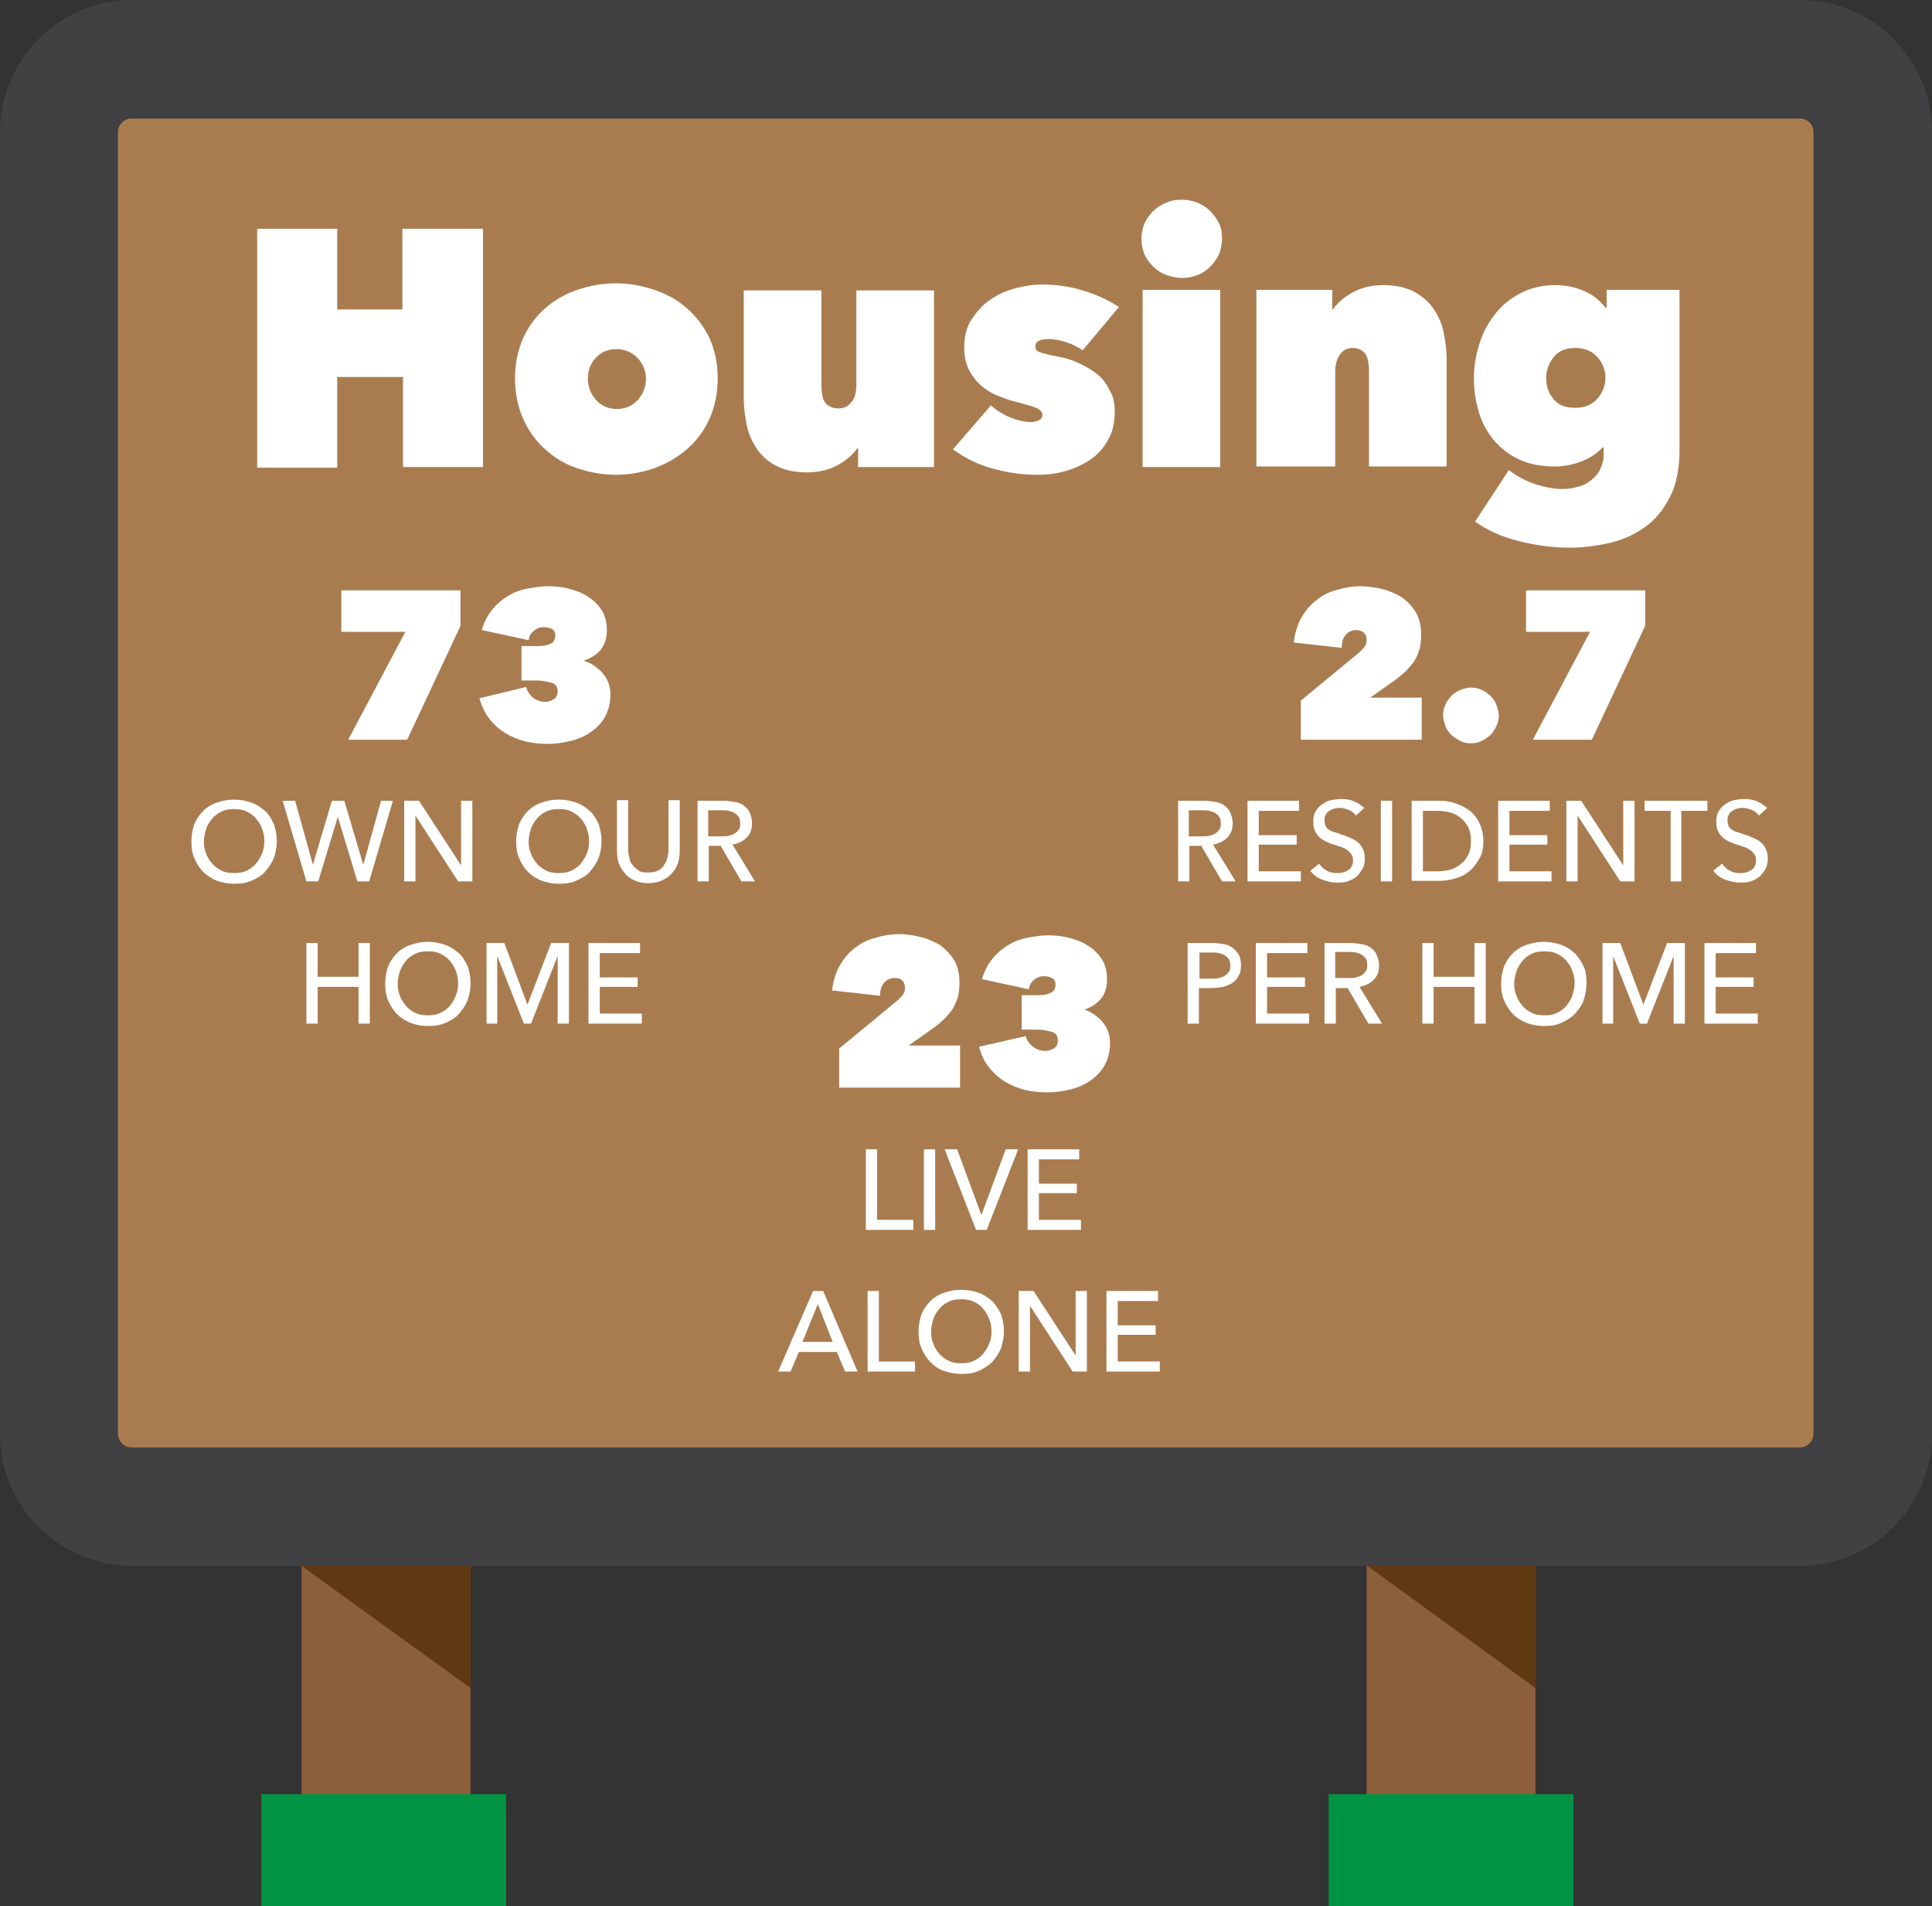 <?xml version="1.0" encoding="utf-8"?>
<!-- Generator: Adobe Illustrator 19.0.0, SVG Export Plug-In . SVG Version: 6.00 Build 0)  -->
<svg version="1.1" id="Layer_1" xmlns="http://www.w3.org/2000/svg" xmlns:xlink="http://www.w3.org/1999/xlink" x="0px" y="0px"
	 viewBox="-848 411.4 326 321.6" style="enable-background:new -848 411.4 326 321.6;" xml:space="preserve">
<rect x="-848" y="411.4" width="326" height="321.6" fill="#333333" stroke="none"/>
<style type="text/css">
	.st0{fill:#8B5E3C;}
	.st1{fill:#A97C50;}
	.st2{fill:#414042;}
	.st3{fill:#009444;}
	.st4{fill:#603913;}
	.st5{fill:#FFFFFF;}
</style>
<g id="XMLID_4_">
	<g id="XMLID_3_">
		<rect x="-797.1" y="652" class="st0" width="28.5" height="81"/>
	</g>
	<g id="XMLID_6_">
		<rect x="-617.4" y="652" class="st0" width="28.5" height="81"/>
	</g>
</g>
<g id="XMLID_1_">
	<path id="XMLID_73_" class="st1" d="M-838,653.3V433.7c0-6.8,5.5-12.3,12.3-12.3h281.4c6.8,0,12.3,5.5,12.3,12.3v219.6
		c0,6.8-5.5,12.3-12.3,12.3h-281.5C-832.5,665.5-838,660.1-838,653.3z"/>
	<path id="XMLID_76_" class="st2" d="M-848,653.3V433.7c0-12.3,10-22.3,22.3-22.3h281.4c12.3,0,22.3,10,22.3,22.3v219.6
		c0,12.3-10,22.3-22.3,22.3h-281.5C-838,675.5-848,665.6-848,653.3z M-542,433.7c0-1.3-1-2.3-2.3-2.3h-281.5c-1.2,0-2.3,1-2.3,2.3
		v219.6c0,1.2,1,2.3,2.3,2.3h281.5c1.2,0,2.3-1,2.3-2.3V433.7z"/>
</g>
<g id="XMLID_20_">
	<rect x="-803.9" y="714.1" class="st3" width="41.3" height="18.9"/>
</g>
<g id="XMLID_22_">
	<rect x="-623.8" y="714.1" class="st3" width="41.3" height="18.9"/>
</g>
<g id="XMLID_23_">
	<polygon class="st4" points="-797.1,675.6 -768.6,675.6 -768.6,696.2 	"/>
</g>
<g id="XMLID_24_">
	<polygon class="st4" points="-617.4,675.5 -588.9,675.5 -588.9,696.2 	"/>
</g>
<g>
	<g>
		<path class="st5" d="M-789.2,536.1l9.6-18.1h-10.8v-7h20.1v6l-9,19.2H-789.2z"/>
		<path class="st5" d="M-749.4,522.9c0.6,0.2,1.2,0.5,1.8,0.9c0.5,0.4,1,0.8,1.4,1.3c0.4,0.5,0.7,1,0.9,1.6c0.2,0.6,0.3,1.2,0.3,1.8
			c0,1.5-0.3,2.7-0.9,3.8c-0.6,1.1-1.4,1.9-2.4,2.6c-1,0.7-2.1,1.2-3.4,1.5c-1.3,0.3-2.5,0.5-3.8,0.5c-1.3,0-2.5-0.1-3.8-0.4
			c-1.2-0.3-2.4-0.8-3.4-1.4c-1-0.6-1.9-1.4-2.7-2.4c-0.8-1-1.3-2.1-1.7-3.5l7.9-1.9c0.1,0.6,0.5,1.2,1,1.7c0.6,0.5,1.3,0.8,2.2,0.8
			c0.2,0,0.5,0,0.7-0.1c0.3-0.1,0.5-0.2,0.7-0.3c0.2-0.1,0.4-0.3,0.5-0.5c0.1-0.2,0.2-0.5,0.2-0.8c0-0.8-0.3-1.3-1-1.5
			c-0.7-0.2-1.6-0.4-2.7-0.4h-2.4v-5.8h2.7c0.9,0,1.6-0.1,2.2-0.4c0.5-0.2,0.8-0.7,0.8-1.4c0-0.5-0.2-0.9-0.6-1.1
			c-0.4-0.2-0.9-0.3-1.4-0.3c-0.6,0-1.1,0.2-1.6,0.6c-0.5,0.4-0.8,0.9-0.9,1.6l-7.9-1.7c0.4-1.4,1-2.5,1.8-3.5s1.7-1.7,2.7-2.3
			c1-0.6,2.1-1,3.2-1.2c1.2-0.2,2.3-0.4,3.4-0.4c1.1,0,2.3,0.1,3.5,0.4c1.2,0.3,2.3,0.7,3.2,1.3c1,0.6,1.8,1.4,2.4,2.3
			c0.6,0.9,0.9,2.1,0.9,3.4c0,1.4-0.4,2.6-1.1,3.4c-0.7,0.8-1.7,1.4-2.7,1.7V522.9z"/>
		<path class="st5" d="M-801.3,553.3c0,1-0.2,2-0.5,2.9c-0.4,0.9-0.9,1.6-1.5,2.3s-1.4,1.1-2.3,1.5c-0.9,0.4-1.8,0.5-2.9,0.5
			s-2-0.2-2.9-0.5c-0.9-0.4-1.6-0.8-2.3-1.5s-1.1-1.4-1.5-2.3c-0.4-0.9-0.5-1.8-0.5-2.9c0-1.1,0.2-2,0.5-2.9
			c0.4-0.9,0.9-1.6,1.5-2.2s1.4-1.1,2.3-1.4c0.9-0.3,1.8-0.5,2.9-0.5s2,0.2,2.9,0.5c0.9,0.3,1.6,0.8,2.3,1.4s1.1,1.4,1.5,2.2
			C-801.5,551.3-801.3,552.2-801.3,553.3z M-803.4,553.3c0-0.7-0.1-1.4-0.4-2.1c-0.2-0.7-0.6-1.2-1-1.7c-0.4-0.5-1-0.9-1.6-1.2
			c-0.6-0.3-1.3-0.4-2.1-0.4c-0.8,0-1.5,0.1-2.1,0.4c-0.6,0.3-1.2,0.7-1.6,1.2c-0.4,0.5-0.8,1.1-1,1.7c-0.2,0.7-0.4,1.4-0.4,2.1
			c0,0.8,0.1,1.5,0.4,2.1c0.2,0.7,0.6,1.2,1,1.7c0.4,0.5,1,0.9,1.6,1.2s1.3,0.4,2.1,0.4c0.8,0,1.5-0.1,2.1-0.4
			c0.6-0.3,1.2-0.7,1.6-1.2c0.4-0.5,0.8-1.1,1-1.7C-803.5,554.8-803.4,554-803.4,553.3z"/>
		<path class="st5" d="M-795.2,557.3L-795.2,557.3l3.2-10.8h2.1l3.2,10.8h0l3-10.8h2l-4,13.6h-2l-3.3-10.9h0l-3.3,10.9h-2l-4-13.6
			h2.1L-795.2,557.3z"/>
		<path class="st5" d="M-770.2,557.4L-770.2,557.4l0-10.9h1.9v13.6h-2.4l-7.2-11.1h0v11.1h-1.9v-13.6h2.5L-770.2,557.4z"/>
		<path class="st5" d="M-746.5,553.3c0,1-0.2,2-0.5,2.9c-0.4,0.9-0.9,1.6-1.5,2.3s-1.4,1.1-2.3,1.5c-0.9,0.4-1.8,0.5-2.9,0.5
			s-2-0.2-2.9-0.5c-0.9-0.4-1.6-0.8-2.3-1.5s-1.1-1.4-1.5-2.3c-0.4-0.9-0.5-1.8-0.5-2.9c0-1.1,0.2-2,0.5-2.9
			c0.4-0.9,0.9-1.6,1.5-2.2s1.4-1.1,2.3-1.4c0.9-0.3,1.8-0.5,2.9-0.5s2,0.2,2.9,0.5c0.9,0.3,1.6,0.8,2.3,1.4s1.1,1.4,1.5,2.2
			C-746.7,551.3-746.5,552.2-746.5,553.3z M-748.6,553.3c0-0.7-0.1-1.4-0.4-2.1c-0.2-0.7-0.6-1.2-1-1.7c-0.4-0.5-1-0.9-1.6-1.2
			c-0.6-0.3-1.3-0.4-2.1-0.4c-0.8,0-1.5,0.1-2.1,0.4c-0.6,0.3-1.2,0.7-1.6,1.2c-0.4,0.5-0.8,1.1-1,1.7c-0.2,0.7-0.4,1.4-0.4,2.1
			c0,0.8,0.1,1.5,0.4,2.1c0.2,0.7,0.6,1.2,1,1.7c0.4,0.5,1,0.9,1.6,1.2s1.3,0.4,2.1,0.4c0.8,0,1.5-0.1,2.1-0.4
			c0.6-0.3,1.2-0.7,1.6-1.2c0.4-0.5,0.8-1.1,1-1.7C-748.7,554.8-748.6,554-748.6,553.3z"/>
		<path class="st5" d="M-738.7,560.4c-0.9,0-1.7-0.2-2.3-0.5c-0.7-0.3-1.2-0.7-1.6-1.2c-0.4-0.5-0.8-1.1-1-1.7s-0.3-1.3-0.3-2v-8.6
			h1.9v8.4c0,0.5,0.1,0.9,0.2,1.4c0.1,0.5,0.3,0.9,0.6,1.2c0.3,0.4,0.6,0.6,1,0.9s1,0.3,1.6,0.3c0.6,0,1.2-0.1,1.6-0.3
			c0.4-0.2,0.8-0.5,1-0.9c0.3-0.4,0.5-0.8,0.6-1.2c0.1-0.5,0.2-0.9,0.2-1.4v-8.4h1.9v8.6c0,0.7-0.1,1.4-0.3,2s-0.5,1.2-1,1.7
			c-0.4,0.5-1,0.9-1.6,1.2C-737.1,560.3-737.8,560.4-738.7,560.4z"/>
		<path class="st5" d="M-728.4,560.1h-1.9v-13.6h4.4c0.7,0,1.3,0.1,1.9,0.2c0.6,0.1,1.1,0.3,1.5,0.6c0.4,0.3,0.8,0.7,1,1.2
			s0.4,1.1,0.4,1.8c0,1-0.3,1.8-0.9,2.4c-0.6,0.6-1.4,1-2.4,1.2l3.8,6.2h-2.3l-3.5-6h-2V560.1z M-728.4,552.5h2.2
			c0.4,0,0.9,0,1.2-0.1c0.4-0.1,0.7-0.2,1-0.4s0.5-0.4,0.7-0.7c0.2-0.3,0.2-0.6,0.2-1s-0.1-0.8-0.2-1c-0.2-0.3-0.4-0.5-0.7-0.7
			s-0.6-0.3-1-0.4c-0.4-0.1-0.8-0.1-1.2-0.1h-2.3V552.5z"/>
		<path class="st5" d="M-796.3,570.5h1.9v5.7h6.9v-5.7h1.9v13.6h-1.9v-6.2h-6.9v6.2h-1.9V570.5z"/>
		<path class="st5" d="M-768.6,577.3c0,1-0.2,2-0.5,2.9c-0.4,0.9-0.9,1.6-1.5,2.3s-1.4,1.1-2.3,1.5c-0.9,0.4-1.8,0.5-2.9,0.5
			s-2-0.2-2.9-0.5c-0.9-0.4-1.6-0.8-2.3-1.5s-1.1-1.4-1.5-2.3c-0.4-0.9-0.5-1.8-0.5-2.9c0-1.1,0.2-2,0.5-2.9
			c0.4-0.9,0.9-1.6,1.5-2.2s1.4-1.1,2.3-1.4c0.9-0.3,1.8-0.5,2.9-0.5s2,0.2,2.9,0.5c0.9,0.3,1.6,0.8,2.3,1.4s1.1,1.4,1.5,2.2
			C-768.8,575.2-768.6,576.2-768.6,577.3z M-770.7,577.3c0-0.7-0.1-1.4-0.4-2.1c-0.2-0.7-0.6-1.2-1-1.7c-0.4-0.5-1-0.9-1.6-1.2
			c-0.6-0.3-1.3-0.4-2.1-0.4c-0.8,0-1.5,0.1-2.1,0.4c-0.6,0.3-1.2,0.7-1.6,1.2c-0.4,0.5-0.8,1.1-1,1.7c-0.2,0.7-0.4,1.4-0.4,2.1
			c0,0.8,0.1,1.5,0.4,2.1c0.2,0.7,0.6,1.2,1,1.7c0.4,0.5,1,0.9,1.6,1.2s1.3,0.4,2.1,0.4c0.8,0,1.5-0.1,2.1-0.4
			c0.6-0.3,1.2-0.7,1.6-1.2c0.4-0.5,0.8-1.1,1-1.7C-770.8,578.7-770.7,578-770.7,577.3z"/>
		<path class="st5" d="M-759,580.9L-759,580.9l4-10.4h3v13.6h-1.9v-11.4h0l-4.5,11.4h-1.2l-4.5-11.4h0v11.4h-1.8v-13.6h3L-759,580.9
			z"/>
		<path class="st5" d="M-746.8,582.4h7.1v1.7h-9v-13.6h8.7v1.7h-6.8v4.1h6.4v1.6h-6.4V582.4z"/>
	</g>
	<g>
		<path class="st5" d="M-618.8,521.6c0.4-0.3,0.7-0.7,1-1c0.3-0.4,0.4-0.8,0.4-1.2c0-0.5-0.1-0.9-0.4-1.2s-0.8-0.5-1.4-0.5
			c-0.7,0-1.3,0.3-1.7,0.8c-0.5,0.5-0.7,1.3-0.7,2.2l-8.1-0.9c0.2-1.6,0.6-3,1.3-4.2c0.7-1.2,1.5-2.2,2.6-3c1-0.8,2.2-1.4,3.5-1.7
			c1.3-0.4,2.6-0.6,3.9-0.6c1.2,0,2.5,0.2,3.7,0.5c1.2,0.3,2.3,0.8,3.3,1.4c0.9,0.7,1.7,1.5,2.3,2.5c0.6,1,0.9,2.3,0.9,3.8
			c0,1-0.1,2-0.4,2.8s-0.6,1.5-1.1,2.1c-0.5,0.6-1,1.2-1.6,1.7s-1.2,1-1.8,1.4l-3.7,2.6h8.7v7.1h-20.4v-6.6L-618.8,521.6z"/>
		<path class="st5" d="M-604.5,532.1c0-0.6,0.1-1.2,0.4-1.8c0.2-0.6,0.6-1,1-1.5c0.4-0.4,0.9-0.7,1.5-1c0.6-0.2,1.2-0.4,1.8-0.4
			c0.6,0,1.2,0.1,1.8,0.4c0.6,0.2,1,0.6,1.5,1c0.4,0.4,0.8,0.9,1,1.5c0.2,0.6,0.4,1.2,0.4,1.8s-0.1,1.2-0.4,1.8s-0.6,1.1-1,1.5
			c-0.4,0.4-0.9,0.7-1.5,1s-1.1,0.4-1.8,0.4c-0.6,0-1.3-0.1-1.8-0.4s-1.1-0.6-1.5-1c-0.4-0.4-0.8-0.9-1-1.5
			S-604.5,532.7-604.5,532.1z"/>
		<path class="st5" d="M-589.3,536.1l9.6-18.1h-10.8v-7h20.1v6l-9,19.2H-589.3z"/>
		<path class="st5" d="M-647.3,560.1h-1.9v-13.6h4.4c0.7,0,1.3,0.1,1.9,0.2s1.1,0.3,1.5,0.6s0.8,0.7,1,1.2s0.4,1.1,0.4,1.8
			c0,1-0.3,1.8-0.9,2.4c-0.6,0.6-1.4,1-2.4,1.2l3.8,6.2h-2.3l-3.5-6h-2V560.1z M-647.3,552.5h2.2c0.4,0,0.9,0,1.2-0.1
			c0.4-0.1,0.7-0.2,1-0.4c0.3-0.2,0.5-0.4,0.7-0.7c0.2-0.3,0.2-0.6,0.2-1s-0.1-0.8-0.2-1c-0.2-0.3-0.4-0.5-0.7-0.7
			c-0.3-0.2-0.6-0.3-1-0.4c-0.4-0.1-0.8-0.1-1.2-0.1h-2.3V552.5z"/>
		<path class="st5" d="M-635.6,558.4h7.1v1.7h-9v-13.6h8.7v1.7h-6.8v4.1h6.4v1.6h-6.4V558.4z"/>
		<path class="st5" d="M-619.2,549c-0.3-0.4-0.6-0.7-1.1-0.9c-0.5-0.2-1-0.4-1.6-0.4c-0.3,0-0.6,0-0.9,0.1s-0.6,0.2-0.9,0.4
			c-0.3,0.2-0.5,0.4-0.6,0.7c-0.2,0.3-0.2,0.6-0.2,1c0,0.4,0.1,0.7,0.2,0.9c0.1,0.2,0.3,0.5,0.6,0.6c0.2,0.2,0.5,0.3,0.9,0.4
			c0.3,0.1,0.7,0.2,1.1,0.4c0.5,0.1,0.9,0.3,1.4,0.5c0.5,0.2,0.9,0.4,1.3,0.7c0.4,0.3,0.7,0.7,0.9,1.1c0.2,0.4,0.4,1,0.4,1.7
			c0,0.7-0.1,1.3-0.4,1.8c-0.3,0.5-0.6,0.9-1,1.3c-0.4,0.3-0.9,0.6-1.5,0.8c-0.6,0.2-1.2,0.2-1.8,0.2c-0.9,0-1.7-0.2-2.5-0.5
			s-1.5-0.8-2-1.5l1.5-1.2c0.3,0.5,0.7,0.9,1.3,1.2c0.5,0.3,1.1,0.4,1.7,0.4c0.3,0,0.6,0,1-0.1c0.3-0.1,0.6-0.2,0.9-0.4
			c0.3-0.2,0.5-0.4,0.6-0.7c0.2-0.3,0.2-0.6,0.2-1s-0.1-0.8-0.3-1c-0.2-0.3-0.4-0.5-0.7-0.7c-0.3-0.2-0.6-0.4-1-0.5
			c-0.4-0.1-0.8-0.3-1.2-0.4c-0.4-0.1-0.9-0.3-1.3-0.5c-0.4-0.2-0.8-0.4-1.1-0.7c-0.3-0.3-0.6-0.6-0.8-1.1c-0.2-0.4-0.3-0.9-0.3-1.6
			c0-0.7,0.1-1.3,0.4-1.7c0.3-0.5,0.6-0.9,1.1-1.2c0.4-0.3,0.9-0.6,1.5-0.7c0.6-0.1,1.1-0.2,1.7-0.2c0.8,0,1.5,0.1,2.2,0.4
			c0.7,0.3,1.2,0.7,1.7,1.1L-619.2,549z"/>
		<path class="st5" d="M-613.1,560.1h-1.9v-13.6h1.9V560.1z"/>
		<path class="st5" d="M-609.8,546.5h4.7c0.9,0,1.7,0.1,2.6,0.4c0.9,0.3,1.7,0.7,2.4,1.2c0.7,0.5,1.3,1.3,1.7,2.1s0.7,1.9,0.7,3.1
			c0,1.2-0.2,2.2-0.7,3s-1,1.6-1.7,2.1c-0.7,0.6-1.5,1-2.4,1.2c-0.9,0.3-1.7,0.4-2.6,0.4h-4.7V546.5z M-607.9,558.4h2.4
			c0.8,0,1.6-0.1,2.3-0.3c0.7-0.2,1.3-0.6,1.8-1c0.5-0.4,0.9-1,1.2-1.6c0.3-0.6,0.4-1.4,0.4-2.2c0-0.8-0.1-1.6-0.4-2.2
			s-0.7-1.2-1.2-1.6c-0.5-0.4-1.1-0.8-1.8-1c-0.7-0.2-1.5-0.3-2.3-0.3h-2.4V558.4z"/>
		<path class="st5" d="M-593.3,558.4h7.1v1.7h-9v-13.6h8.7v1.7h-6.8v4.1h6.4v1.6h-6.4V558.4z"/>
		<path class="st5" d="M-574.1,557.4L-574.1,557.4l0-10.9h1.9v13.6h-2.4l-7.2-11.1h0v11.1h-1.9v-13.6h2.5L-574.1,557.4z"/>
		<path class="st5" d="M-564.2,560.1h-1.9v-11.9h-4.4v-1.7h10.6v1.7h-4.4V560.1z"/>
		<path class="st5" d="M-551.2,549c-0.3-0.4-0.6-0.7-1.1-0.9c-0.5-0.2-1-0.4-1.6-0.4c-0.3,0-0.6,0-0.9,0.1s-0.6,0.2-0.9,0.4
			c-0.3,0.2-0.5,0.4-0.6,0.7c-0.2,0.3-0.2,0.6-0.2,1c0,0.4,0.1,0.7,0.2,0.9c0.1,0.2,0.3,0.5,0.6,0.6c0.2,0.2,0.5,0.3,0.9,0.4
			c0.3,0.1,0.7,0.2,1.1,0.4c0.5,0.1,0.9,0.3,1.4,0.5c0.5,0.2,0.9,0.4,1.3,0.7c0.4,0.3,0.7,0.7,0.9,1.1c0.2,0.4,0.4,1,0.4,1.7
			c0,0.7-0.1,1.3-0.4,1.8c-0.3,0.5-0.6,0.9-1,1.3c-0.4,0.3-0.9,0.6-1.5,0.8c-0.6,0.2-1.2,0.2-1.8,0.2c-0.9,0-1.7-0.2-2.5-0.5
			s-1.5-0.8-2-1.5l1.5-1.2c0.3,0.5,0.7,0.9,1.3,1.2c0.5,0.3,1.1,0.4,1.7,0.4c0.3,0,0.6,0,1-0.1c0.3-0.1,0.6-0.2,0.9-0.4
			c0.3-0.2,0.5-0.4,0.6-0.7c0.2-0.3,0.2-0.6,0.2-1s-0.1-0.8-0.3-1c-0.2-0.3-0.4-0.5-0.7-0.7c-0.3-0.2-0.6-0.4-1-0.5
			c-0.4-0.1-0.8-0.3-1.2-0.4c-0.4-0.1-0.9-0.3-1.3-0.5c-0.4-0.2-0.8-0.4-1.1-0.7c-0.3-0.3-0.6-0.6-0.8-1.1c-0.2-0.4-0.3-0.9-0.3-1.6
			c0-0.7,0.1-1.3,0.4-1.7c0.3-0.5,0.6-0.9,1.1-1.2c0.4-0.3,0.9-0.6,1.5-0.7c0.6-0.1,1.1-0.2,1.7-0.2c0.8,0,1.5,0.1,2.2,0.4
			c0.7,0.3,1.2,0.7,1.7,1.1L-551.2,549z"/>
		<path class="st5" d="M-647.5,570.5h4.1c0.7,0,1.4,0.1,2,0.2c0.6,0.1,1.1,0.4,1.5,0.7c0.4,0.3,0.7,0.7,1,1.2c0.2,0.5,0.3,1,0.3,1.7
			c0,0.7-0.1,1.3-0.4,1.7c-0.2,0.5-0.6,0.9-1,1.2c-0.4,0.3-1,0.5-1.6,0.7c-0.6,0.1-1.3,0.2-2,0.2h-2.1v6h-1.9V570.5z M-645.6,576.5
			h2c0.5,0,0.9,0,1.3-0.1s0.7-0.2,1-0.4s0.5-0.4,0.7-0.7s0.2-0.6,0.2-1s-0.1-0.8-0.2-1s-0.4-0.5-0.7-0.7c-0.3-0.2-0.6-0.3-1-0.4
			c-0.4-0.1-0.8-0.1-1.2-0.1h-2.1V576.5z"/>
		<path class="st5" d="M-634.2,582.4h7.1v1.7h-9v-13.6h8.7v1.7h-6.8v4.1h6.4v1.6h-6.4V582.4z"/>
		<path class="st5" d="M-622.6,584.1h-1.9v-13.6h4.4c0.7,0,1.3,0.1,1.9,0.2c0.6,0.1,1.1,0.3,1.5,0.6s0.8,0.7,1,1.2s0.4,1.1,0.4,1.8
			c0,1-0.3,1.8-0.9,2.4c-0.6,0.6-1.4,1-2.4,1.2l3.8,6.2h-2.3l-3.5-6h-2V584.1z M-622.6,576.4h2.2c0.4,0,0.9,0,1.2-0.1
			c0.4-0.1,0.7-0.2,1-0.4c0.3-0.2,0.5-0.4,0.7-0.7c0.2-0.3,0.2-0.6,0.2-1s-0.1-0.8-0.2-1c-0.2-0.3-0.4-0.5-0.7-0.7
			c-0.3-0.2-0.6-0.3-1-0.4c-0.4-0.1-0.8-0.1-1.2-0.1h-2.3V576.4z"/>
		<path class="st5" d="M-608,570.5h1.9v5.7h6.9v-5.7h1.9v13.6h-1.9v-6.2h-6.9v6.2h-1.9V570.5z"/>
		<path class="st5" d="M-580.3,577.3c0,1-0.2,2-0.5,2.9s-0.9,1.6-1.5,2.3c-0.6,0.6-1.4,1.1-2.3,1.5c-0.9,0.4-1.8,0.5-2.9,0.5
			c-1,0-2-0.2-2.9-0.5c-0.9-0.4-1.6-0.8-2.3-1.5c-0.6-0.6-1.1-1.4-1.5-2.3c-0.4-0.9-0.5-1.8-0.5-2.9c0-1.1,0.2-2,0.5-2.9
			c0.4-0.9,0.9-1.6,1.5-2.2c0.6-0.6,1.4-1.1,2.3-1.4c0.9-0.3,1.8-0.5,2.9-0.5c1,0,2,0.2,2.9,0.5c0.9,0.3,1.6,0.8,2.3,1.4
			c0.6,0.6,1.1,1.4,1.5,2.2S-580.3,576.2-580.3,577.3z M-582.3,577.3c0-0.7-0.1-1.4-0.4-2.1c-0.2-0.7-0.6-1.2-1-1.7
			c-0.4-0.5-1-0.9-1.6-1.2c-0.6-0.3-1.3-0.4-2.1-0.4c-0.8,0-1.5,0.1-2.1,0.4c-0.6,0.3-1.2,0.7-1.6,1.2c-0.4,0.5-0.8,1.1-1,1.7
			c-0.2,0.7-0.4,1.4-0.4,2.1c0,0.8,0.1,1.5,0.4,2.1c0.2,0.7,0.6,1.2,1,1.7c0.4,0.5,1,0.9,1.6,1.2c0.6,0.3,1.3,0.4,2.1,0.4
			c0.8,0,1.5-0.1,2.1-0.4c0.6-0.3,1.2-0.7,1.6-1.2c0.4-0.5,0.8-1.1,1-1.7C-582.5,578.7-582.3,578-582.3,577.3z"/>
		<path class="st5" d="M-570.7,580.9L-570.7,580.9l4-10.4h3v13.6h-1.9v-11.4h0l-4.5,11.4h-1.2l-4.5-11.4h0v11.4h-1.8v-13.6h3
			L-570.7,580.9z"/>
		<path class="st5" d="M-558.5,582.4h7.1v1.7h-9v-13.6h8.7v1.7h-6.8v4.1h6.4v1.6h-6.4V582.4z"/>
	</g>
</g>
<g>
	<path class="st5" d="M-696.7,580.3c0.4-0.3,0.7-0.7,1-1c0.3-0.4,0.4-0.8,0.4-1.2c0-0.5-0.1-0.9-0.4-1.2c-0.3-0.4-0.8-0.5-1.4-0.5
		c-0.7,0-1.3,0.3-1.7,0.8c-0.5,0.5-0.7,1.3-0.7,2.2l-8.1-0.9c0.2-1.6,0.6-3,1.3-4.2c0.7-1.2,1.5-2.2,2.6-3c1-0.8,2.2-1.4,3.5-1.7
		c1.3-0.4,2.6-0.6,3.9-0.6c1.2,0,2.5,0.2,3.7,0.5c1.2,0.3,2.3,0.8,3.3,1.4c0.9,0.7,1.7,1.5,2.3,2.5s0.9,2.3,0.9,3.8
		c0,1-0.1,2-0.4,2.8c-0.3,0.8-0.6,1.5-1.1,2.1c-0.5,0.6-1,1.2-1.6,1.7s-1.2,1-1.8,1.4l-3.7,2.6h8.7v7.1h-20.4v-6.6L-696.7,580.3z"/>
	<path class="st5" d="M-665.1,581.7c0.6,0.2,1.2,0.5,1.8,0.9c0.5,0.4,1,0.8,1.4,1.3s0.7,1,0.9,1.6c0.2,0.6,0.3,1.2,0.3,1.8
		c0,1.5-0.3,2.7-0.9,3.8c-0.6,1.1-1.4,1.9-2.4,2.6s-2.1,1.2-3.4,1.5s-2.5,0.5-3.8,0.5s-2.5-0.1-3.8-0.4c-1.2-0.3-2.4-0.8-3.4-1.4
		c-1-0.6-1.9-1.4-2.7-2.4c-0.8-1-1.3-2.1-1.7-3.5l7.9-1.8c0.1,0.6,0.5,1.2,1.1,1.7c0.6,0.5,1.3,0.8,2.2,0.8c0.2,0,0.5,0,0.7-0.1
		c0.3-0.1,0.5-0.2,0.7-0.3c0.2-0.1,0.4-0.3,0.5-0.5c0.1-0.2,0.2-0.5,0.2-0.8c0-0.8-0.3-1.3-1-1.5s-1.6-0.4-2.7-0.4h-2.4v-5.8h2.7
		c0.9,0,1.6-0.1,2.2-0.4c0.5-0.2,0.8-0.7,0.8-1.4c0-0.5-0.2-0.9-0.6-1.1c-0.4-0.2-0.9-0.3-1.4-0.3c-0.6,0-1.1,0.2-1.6,0.6
		c-0.5,0.4-0.8,0.9-0.9,1.6l-7.9-1.7c0.4-1.4,1-2.5,1.8-3.5s1.7-1.7,2.7-2.3s2.1-1,3.2-1.2s2.3-0.4,3.4-0.4s2.3,0.1,3.5,0.4
		c1.2,0.3,2.3,0.7,3.2,1.3c1,0.6,1.8,1.4,2.4,2.3c0.6,0.9,0.9,2.1,0.9,3.4c0,1.4-0.4,2.6-1.1,3.4c-0.7,0.8-1.7,1.4-2.7,1.7V581.7z"
		/>
	<path class="st5" d="M-700,617.2h6.1v1.7h-8v-13.6h1.9V617.2z"/>
	<path class="st5" d="M-690.2,618.9h-1.9v-13.6h1.9V618.9z"/>
	<path class="st5" d="M-682.4,616.4L-682.4,616.4l4.1-11.1h2.1l-5.3,13.6h-1.8l-5.3-13.6h2.1L-682.4,616.4z"/>
	<path class="st5" d="M-672.7,617.2h7.1v1.7h-9v-13.6h8.7v1.7h-6.8v4.1h6.4v1.6h-6.4V617.2z"/>
	<path class="st5" d="M-714.6,642.8h-2.1l5.9-13.6h1.7l5.8,13.6h-2.1l-1.4-3.3h-6.4L-714.6,642.8z M-712.6,637.8h5.1l-2.5-6.4
		L-712.6,637.8z"/>
	<path class="st5" d="M-699.7,641.1h6.1v1.7h-8v-13.6h1.9V641.1z"/>
	<path class="st5" d="M-678.6,636c0,1-0.2,2-0.5,2.9c-0.4,0.9-0.9,1.6-1.5,2.3c-0.6,0.6-1.4,1.1-2.3,1.5s-1.8,0.5-2.9,0.5
		c-1,0-2-0.2-2.9-0.5s-1.6-0.8-2.3-1.5c-0.6-0.6-1.1-1.4-1.5-2.3c-0.4-0.9-0.5-1.8-0.5-2.9c0-1.1,0.2-2,0.5-2.9
		c0.4-0.9,0.9-1.6,1.5-2.2c0.6-0.6,1.4-1.1,2.3-1.4c0.9-0.3,1.8-0.5,2.9-0.5c1,0,2,0.2,2.9,0.5c0.9,0.3,1.6,0.8,2.3,1.4
		c0.6,0.6,1.1,1.4,1.5,2.2C-678.8,634-678.6,635-678.6,636z M-680.7,636c0-0.7-0.1-1.4-0.4-2.1s-0.6-1.2-1-1.7
		c-0.4-0.5-1-0.9-1.6-1.2c-0.6-0.3-1.3-0.4-2.1-0.4c-0.8,0-1.5,0.1-2.1,0.4c-0.6,0.3-1.2,0.7-1.6,1.2c-0.4,0.5-0.8,1.1-1,1.7
		c-0.2,0.7-0.4,1.4-0.4,2.1c0,0.8,0.1,1.5,0.4,2.1c0.2,0.7,0.6,1.2,1,1.7c0.4,0.5,1,0.9,1.6,1.2c0.6,0.3,1.3,0.4,2.1,0.4
		s1.5-0.1,2.1-0.4s1.2-0.7,1.6-1.2c0.4-0.5,0.8-1.1,1-1.7C-680.8,637.5-680.7,636.8-680.7,636z"/>
	<path class="st5" d="M-666.5,640.1L-666.5,640.1l0-10.9h1.9v13.6h-2.4l-7.2-11.1h0v11.1h-1.9v-13.6h2.5L-666.5,640.1z"/>
	<path class="st5" d="M-659.4,641.1h7.1v1.7h-9v-13.6h8.7v1.7h-6.8v4.1h6.4v1.6h-6.4V641.1z"/>
</g>
<g>
	<path class="st5" d="M-780.1,475h-11v15.3h-13.5V450h13.5v13.6h11V450h13.6v40.2h-13.5V475z"/>
	<path class="st5" d="M-726.9,475.2c0,2.6-0.5,4.9-1.4,6.9c-0.9,2-2.2,3.7-3.8,5.1c-1.6,1.4-3.4,2.4-5.5,3.2
		c-2.1,0.7-4.2,1.1-6.5,1.1c-2.2,0-4.4-0.4-6.5-1.1c-2.1-0.7-3.9-1.8-5.4-3.2c-1.6-1.4-2.8-3.1-3.7-5.1c-0.9-2-1.4-4.3-1.4-6.9
		c0-2.5,0.5-4.8,1.4-6.8c0.9-2,2.2-3.7,3.7-5c1.6-1.4,3.4-2.4,5.4-3.1c2.1-0.7,4.2-1.1,6.5-1.1c2.3,0,4.4,0.4,6.5,1.1
		c2.1,0.7,3.9,1.7,5.5,3.1c1.6,1.4,2.8,3,3.8,5C-727.4,470.4-726.9,472.6-726.9,475.2z M-744,470.3c-1.4,0-2.6,0.5-3.5,1.5
		c-0.9,1-1.3,2.1-1.3,3.5c0,1.4,0.5,2.6,1.4,3.6c0.9,1,2.1,1.5,3.5,1.5c1.4,0,2.6-0.5,3.5-1.5c0.9-1,1.4-2.2,1.4-3.6
		c0-1.3-0.5-2.5-1.4-3.5C-741.4,470.8-742.6,470.3-744,470.3z"/>
	<path class="st5" d="M-690.4,490.2h-12.8V487h-0.1c-0.8,1.1-1.9,2.1-3.4,2.9c-1.5,0.8-3.2,1.2-5.1,1.2c-2.1,0-3.9-0.4-5.2-1.1
		c-1.4-0.7-2.5-1.7-3.3-2.9c-0.8-1.2-1.4-2.5-1.7-4c-0.3-1.5-0.5-3-0.5-4.5v-18.2h13.1v15.8c0,1.5,0.2,2.6,0.7,3.2
		c0.5,0.6,1.2,0.9,2.2,0.9c0.9,0,1.6-0.3,2.2-1.1c0.6-0.7,0.8-1.7,0.8-3v-15.8h13.1V490.2z"/>
	<path class="st5" d="M-659.9,480.8c0,2-0.4,3.7-1.3,5.1c-0.8,1.4-1.9,2.5-3.2,3.3c-1.3,0.8-2.7,1.4-4.3,1.8c-1.5,0.4-3,0.5-4.4,0.5
		c-2.6,0-5.1-0.4-7.6-1.1c-2.5-0.7-4.6-1.8-6.5-3.2l6.4-7.4c0.9,0.8,2,1.5,3.2,2s2.4,0.8,3.6,0.8c0.5,0,0.9-0.1,1.3-0.3
		c0.4-0.2,0.6-0.5,0.6-0.9c0-0.5-0.4-0.9-1.1-1.2s-1.9-0.6-3.7-1.1c-0.9-0.2-1.9-0.6-2.9-1c-1-0.4-1.9-1-2.7-1.7
		c-0.8-0.7-1.5-1.6-2-2.6c-0.5-1-0.8-2.3-0.8-3.7c0-1.9,0.4-3.6,1.3-4.9s1.9-2.5,3.2-3.3c1.3-0.9,2.7-1.5,4.3-1.9
		c1.5-0.4,3-0.6,4.3-0.6c2.3,0,4.6,0.3,6.9,1c2.3,0.7,4.3,1.6,6.1,2.8l-6.1,7.3c-0.9-0.6-1.9-1.1-2.9-1.4c-1-0.3-2-0.5-2.9-0.5
		c-0.6,0-1.2,0.1-1.6,0.3c-0.4,0.2-0.6,0.5-0.6,1c0,0.4,0.2,0.7,0.7,0.9c0.5,0.2,1.6,0.5,3.3,0.8c1.2,0.2,2.3,0.6,3.4,1.1
		c1.1,0.5,2.1,1.1,3,1.8c0.9,0.7,1.6,1.6,2.1,2.7C-660.2,478.1-659.9,479.3-659.9,480.8z"/>
	<path class="st5" d="M-655.4,451.7c0-0.9,0.2-1.8,0.5-2.6c0.4-0.8,0.9-1.5,1.5-2.1c0.6-0.6,1.4-1.1,2.2-1.4
		c0.8-0.4,1.7-0.5,2.7-0.5c0.9,0,1.8,0.2,2.6,0.5c0.8,0.4,1.5,0.8,2.1,1.4c0.6,0.6,1.1,1.3,1.5,2.1c0.4,0.8,0.5,1.7,0.5,2.6
		c0,0.9-0.2,1.8-0.5,2.6c-0.4,0.8-0.9,1.5-1.5,2.1c-0.6,0.6-1.3,1.1-2.1,1.4c-0.8,0.3-1.6,0.5-2.6,0.5c-0.9,0-1.8-0.2-2.7-0.5
		c-0.8-0.3-1.6-0.8-2.2-1.4c-0.6-0.6-1.1-1.3-1.5-2.1C-655.2,453.5-655.4,452.7-655.4,451.7z M-655.2,460.3h13.1v29.9h-13.1V460.3z"
		/>
	<path class="st5" d="M-636,460.3h12.8v3.3h0.1c0.8-1.1,1.9-2.1,3.4-2.9c1.5-0.8,3.2-1.2,5.1-1.2c2.1,0,3.8,0.4,5.2,1.1
		c1.4,0.8,2.5,1.7,3.3,2.9s1.4,2.5,1.7,4c0.3,1.5,0.5,3,0.5,4.4v18.2H-617v-15.9c0-1.5-0.2-2.6-0.7-3.2c-0.5-0.6-1.2-0.9-2.1-0.9
		c-0.9,0-1.6,0.4-2.1,1.1c-0.5,0.7-0.8,1.7-0.8,3v15.9H-636V460.3z"/>
	<path class="st5" d="M-599.3,475.2c0-1.9,0.3-3.8,0.9-5.7c0.6-1.9,1.4-3.5,2.6-5c1.1-1.5,2.6-2.7,4.3-3.6s3.7-1.4,5.9-1.4
		c1.6,0,3.2,0.3,4.7,0.9c1.5,0.6,2.8,1.6,3.8,2.9h0.2v-3h12.3v26.8c0,3.3-0.5,6-1.6,8.1c-1.1,2.2-2.5,3.9-4.2,5.1
		c-1.8,1.3-3.8,2.2-6,2.7c-2.2,0.5-4.5,0.8-6.8,0.8c-2.8,0-5.7-0.4-8.5-1.1c-2.8-0.7-5.3-1.8-7.4-3.3l5.7-8.7c1.4,1.1,3,1.9,4.5,2.4
		c1.6,0.5,3.1,0.8,4.5,0.8c0.9,0,1.8-0.1,2.7-0.4c0.9-0.2,1.6-0.6,2.2-1.1c0.6-0.5,1.2-1.1,1.5-1.8s0.6-1.5,0.6-2.4v-1.3h-0.2
		c-0.7,0.8-1.8,1.6-3.2,2.2c-1.4,0.6-3,1-4.9,1c-2.3,0-4.3-0.4-6-1.2c-1.7-0.8-3.1-1.9-4.3-3.3c-1.1-1.4-2-3-2.5-4.8
		C-599,479.1-599.3,477.2-599.3,475.2z M-587.1,475.2c0,1.4,0.4,2.6,1.3,3.6c0.8,1,2,1.4,3.6,1.4c1.6,0,2.8-0.5,3.7-1.5
		c0.9-1,1.4-2.2,1.4-3.6c0-1.3-0.5-2.5-1.4-3.5c-0.9-1-2.2-1.5-3.7-1.5c-1.6,0-2.8,0.5-3.6,1.5
		C-586.7,472.7-587.1,473.9-587.1,475.2z"/>
</g>
</svg>
